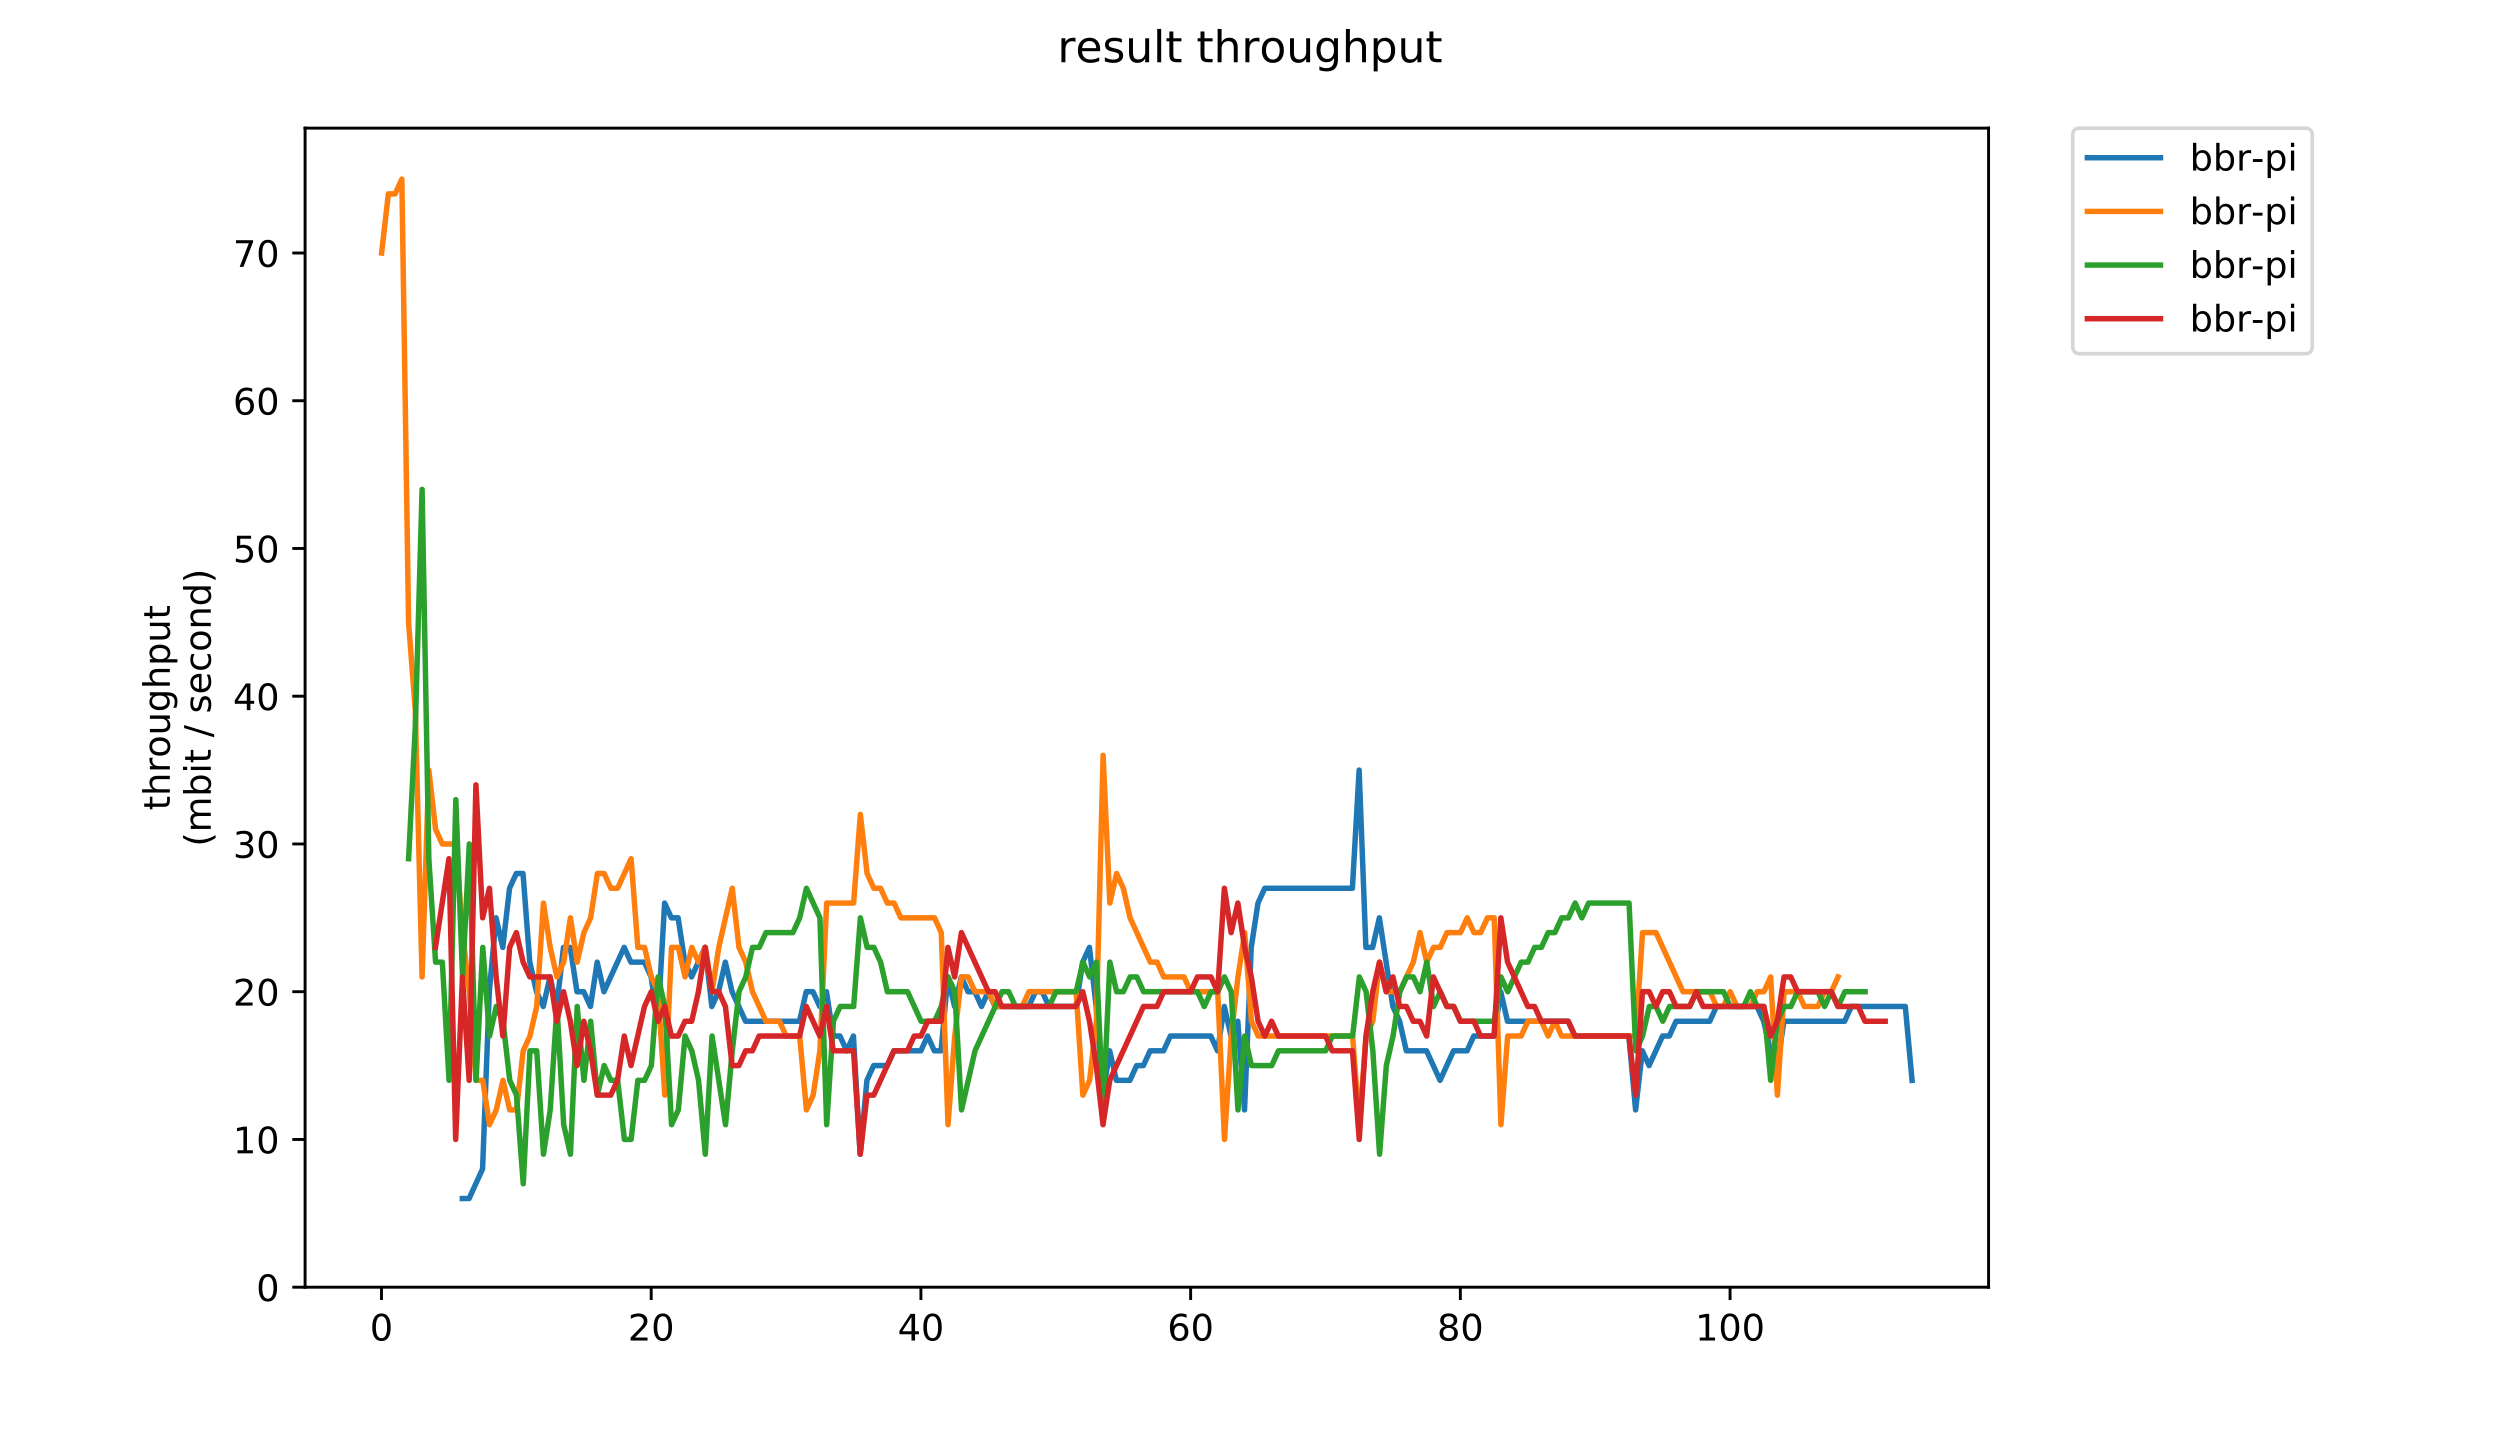 <?xml version="1.0" encoding="utf-8" standalone="no"?>
<!DOCTYPE svg PUBLIC "-//W3C//DTD SVG 1.1//EN"
  "http://www.w3.org/Graphics/SVG/1.1/DTD/svg11.dtd">
<!-- Created with matplotlib (https://matplotlib.org/) -->
<svg height="396pt" version="1.1" viewBox="0 0 684 396" width="684pt" xmlns="http://www.w3.org/2000/svg" xmlns:xlink="http://www.w3.org/1999/xlink">
 <defs>
  <style type="text/css">
*{stroke-linecap:butt;stroke-linejoin:round;}
  </style>
 </defs>
 <g id="figure_1">
  <g id="patch_1">
   <path d="M 0 396 
L 684 396 
L 684 0 
L 0 0 
z
" style="fill:#ffffff;"/>
  </g>
  <g id="axes_1">
   <g id="patch_2">
    <path d="M 83.472 352.174 
L 544.074 352.174 
L 544.074 35.062 
L 83.472 35.062 
z
" style="fill:#ffffff;"/>
   </g>
   <g id="matplotlib.axis_1">
    <g id="xtick_1">
     <g id="line2d_1">
      <defs>
       <path d="M 0 0 
L 0 3.5 
" id="mdd66a5af36" style="stroke:#000000;stroke-width:0.8;"/>
      </defs>
      <g>
       <use style="stroke:#000000;stroke-width:0.8;" x="104.376" xlink:href="#mdd66a5af36" y="352.174"/>
      </g>
     </g>
     <g id="text_1">
      <!-- 0 -->
      <defs>
       <path d="M 31.781 66.406 
Q 24.172 66.406 20.328 58.906 
Q 16.5 51.422 16.5 36.375 
Q 16.5 21.391 20.328 13.891 
Q 24.172 6.391 31.781 6.391 
Q 39.453 6.391 43.281 13.891 
Q 47.125 21.391 47.125 36.375 
Q 47.125 51.422 43.281 58.906 
Q 39.453 66.406 31.781 66.406 
z
M 31.781 74.219 
Q 44.047 74.219 50.516 64.516 
Q 56.984 54.828 56.984 36.375 
Q 56.984 17.969 50.516 8.266 
Q 44.047 -1.422 31.781 -1.422 
Q 19.531 -1.422 13.062 8.266 
Q 6.594 17.969 6.594 36.375 
Q 6.594 54.828 13.062 64.516 
Q 19.531 74.219 31.781 74.219 
z
" id="DejaVuSans-48"/>
      </defs>
      <g transform="translate(101.194 366.773)scale(0.1 -0.1)">
       <use xlink:href="#DejaVuSans-48"/>
      </g>
     </g>
    </g>
    <g id="xtick_2">
     <g id="line2d_2">
      <g>
       <use style="stroke:#000000;stroke-width:0.8;" x="178.169" xlink:href="#mdd66a5af36" y="352.174"/>
      </g>
     </g>
     <g id="text_2">
      <!-- 20 -->
      <defs>
       <path d="M 19.188 8.297 
L 53.609 8.297 
L 53.609 0 
L 7.328 0 
L 7.328 8.297 
Q 12.938 14.109 22.625 23.891 
Q 32.328 33.688 34.812 36.531 
Q 39.547 41.844 41.422 45.531 
Q 43.312 49.219 43.312 52.781 
Q 43.312 58.594 39.234 62.25 
Q 35.156 65.922 28.609 65.922 
Q 23.969 65.922 18.812 64.312 
Q 13.672 62.703 7.812 59.422 
L 7.812 69.391 
Q 13.766 71.781 18.938 73 
Q 24.125 74.219 28.422 74.219 
Q 39.75 74.219 46.484 68.547 
Q 53.219 62.891 53.219 53.422 
Q 53.219 48.922 51.531 44.891 
Q 49.859 40.875 45.406 35.406 
Q 44.188 33.984 37.641 27.219 
Q 31.109 20.453 19.188 8.297 
z
" id="DejaVuSans-50"/>
      </defs>
      <g transform="translate(171.807 366.773)scale(0.1 -0.1)">
       <use xlink:href="#DejaVuSans-50"/>
       <use x="63.623" xlink:href="#DejaVuSans-48"/>
      </g>
     </g>
    </g>
    <g id="xtick_3">
     <g id="line2d_3">
      <g>
       <use style="stroke:#000000;stroke-width:0.8;" x="251.963" xlink:href="#mdd66a5af36" y="352.174"/>
      </g>
     </g>
     <g id="text_3">
      <!-- 40 -->
      <defs>
       <path d="M 37.797 64.312 
L 12.891 25.391 
L 37.797 25.391 
z
M 35.203 72.906 
L 47.609 72.906 
L 47.609 25.391 
L 58.016 25.391 
L 58.016 17.188 
L 47.609 17.188 
L 47.609 0 
L 37.797 0 
L 37.797 17.188 
L 4.891 17.188 
L 4.891 26.703 
z
" id="DejaVuSans-52"/>
      </defs>
      <g transform="translate(245.601 366.773)scale(0.1 -0.1)">
       <use xlink:href="#DejaVuSans-52"/>
       <use x="63.623" xlink:href="#DejaVuSans-48"/>
      </g>
     </g>
    </g>
    <g id="xtick_4">
     <g id="line2d_4">
      <g>
       <use style="stroke:#000000;stroke-width:0.8;" x="325.757" xlink:href="#mdd66a5af36" y="352.174"/>
      </g>
     </g>
     <g id="text_4">
      <!-- 60 -->
      <defs>
       <path d="M 33.016 40.375 
Q 26.375 40.375 22.484 35.828 
Q 18.609 31.297 18.609 23.391 
Q 18.609 15.531 22.484 10.953 
Q 26.375 6.391 33.016 6.391 
Q 39.656 6.391 43.531 10.953 
Q 47.406 15.531 47.406 23.391 
Q 47.406 31.297 43.531 35.828 
Q 39.656 40.375 33.016 40.375 
z
M 52.594 71.297 
L 52.594 62.312 
Q 48.875 64.062 45.094 64.984 
Q 41.312 65.922 37.594 65.922 
Q 27.828 65.922 22.672 59.328 
Q 17.531 52.734 16.797 39.406 
Q 19.672 43.656 24.016 45.922 
Q 28.375 48.188 33.594 48.188 
Q 44.578 48.188 50.953 41.516 
Q 57.328 34.859 57.328 23.391 
Q 57.328 12.156 50.688 5.359 
Q 44.047 -1.422 33.016 -1.422 
Q 20.359 -1.422 13.672 8.266 
Q 6.984 17.969 6.984 36.375 
Q 6.984 53.656 15.188 63.938 
Q 23.391 74.219 37.203 74.219 
Q 40.922 74.219 44.703 73.484 
Q 48.484 72.75 52.594 71.297 
z
" id="DejaVuSans-54"/>
      </defs>
      <g transform="translate(319.395 366.773)scale(0.1 -0.1)">
       <use xlink:href="#DejaVuSans-54"/>
       <use x="63.623" xlink:href="#DejaVuSans-48"/>
      </g>
     </g>
    </g>
    <g id="xtick_5">
     <g id="line2d_5">
      <g>
       <use style="stroke:#000000;stroke-width:0.8;" x="399.551" xlink:href="#mdd66a5af36" y="352.174"/>
      </g>
     </g>
     <g id="text_5">
      <!-- 80 -->
      <defs>
       <path d="M 31.781 34.625 
Q 24.75 34.625 20.719 30.859 
Q 16.703 27.094 16.703 20.516 
Q 16.703 13.922 20.719 10.156 
Q 24.75 6.391 31.781 6.391 
Q 38.812 6.391 42.859 10.172 
Q 46.922 13.969 46.922 20.516 
Q 46.922 27.094 42.891 30.859 
Q 38.875 34.625 31.781 34.625 
z
M 21.922 38.812 
Q 15.578 40.375 12.031 44.719 
Q 8.5 49.078 8.5 55.328 
Q 8.5 64.062 14.719 69.141 
Q 20.953 74.219 31.781 74.219 
Q 42.672 74.219 48.875 69.141 
Q 55.078 64.062 55.078 55.328 
Q 55.078 49.078 51.531 44.719 
Q 48 40.375 41.703 38.812 
Q 48.828 37.156 52.797 32.312 
Q 56.781 27.484 56.781 20.516 
Q 56.781 9.906 50.312 4.234 
Q 43.844 -1.422 31.781 -1.422 
Q 19.734 -1.422 13.25 4.234 
Q 6.781 9.906 6.781 20.516 
Q 6.781 27.484 10.781 32.312 
Q 14.797 37.156 21.922 38.812 
z
M 18.312 54.391 
Q 18.312 48.734 21.844 45.562 
Q 25.391 42.391 31.781 42.391 
Q 38.141 42.391 41.719 45.562 
Q 45.312 48.734 45.312 54.391 
Q 45.312 60.062 41.719 63.234 
Q 38.141 66.406 31.781 66.406 
Q 25.391 66.406 21.844 63.234 
Q 18.312 60.062 18.312 54.391 
z
" id="DejaVuSans-56"/>
      </defs>
      <g transform="translate(393.189 366.773)scale(0.1 -0.1)">
       <use xlink:href="#DejaVuSans-56"/>
       <use x="63.623" xlink:href="#DejaVuSans-48"/>
      </g>
     </g>
    </g>
    <g id="xtick_6">
     <g id="line2d_6">
      <g>
       <use style="stroke:#000000;stroke-width:0.8;" x="473.345" xlink:href="#mdd66a5af36" y="352.174"/>
      </g>
     </g>
     <g id="text_6">
      <!-- 100 -->
      <defs>
       <path d="M 12.406 8.297 
L 28.516 8.297 
L 28.516 63.922 
L 10.984 60.406 
L 10.984 69.391 
L 28.422 72.906 
L 38.281 72.906 
L 38.281 8.297 
L 54.391 8.297 
L 54.391 0 
L 12.406 0 
z
" id="DejaVuSans-49"/>
      </defs>
      <g transform="translate(463.801 366.773)scale(0.1 -0.1)">
       <use xlink:href="#DejaVuSans-49"/>
       <use x="63.623" xlink:href="#DejaVuSans-48"/>
       <use x="127.246" xlink:href="#DejaVuSans-48"/>
      </g>
     </g>
    </g>
   </g>
   <g id="matplotlib.axis_2">
    <g id="ytick_1">
     <g id="line2d_7">
      <defs>
       <path d="M 0 0 
L -3.5 0 
" id="mb0d67086c5" style="stroke:#000000;stroke-width:0.8;"/>
      </defs>
      <g>
       <use style="stroke:#000000;stroke-width:0.8;" x="83.472" xlink:href="#mb0d67086c5" y="352.174"/>
      </g>
     </g>
     <g id="text_7">
      <!-- 0 -->
      <g transform="translate(70.11 355.973)scale(0.1 -0.1)">
       <use xlink:href="#DejaVuSans-48"/>
      </g>
     </g>
    </g>
    <g id="ytick_2">
     <g id="line2d_8">
      <g>
       <use style="stroke:#000000;stroke-width:0.8;" x="83.472" xlink:href="#mb0d67086c5" y="311.752"/>
      </g>
     </g>
     <g id="text_8">
      <!-- 10 -->
      <g transform="translate(63.747 315.551)scale(0.1 -0.1)">
       <use xlink:href="#DejaVuSans-49"/>
       <use x="63.623" xlink:href="#DejaVuSans-48"/>
      </g>
     </g>
    </g>
    <g id="ytick_3">
     <g id="line2d_9">
      <g>
       <use style="stroke:#000000;stroke-width:0.8;" x="83.472" xlink:href="#mb0d67086c5" y="271.33"/>
      </g>
     </g>
     <g id="text_9">
      <!-- 20 -->
      <g transform="translate(63.747 275.129)scale(0.1 -0.1)">
       <use xlink:href="#DejaVuSans-50"/>
       <use x="63.623" xlink:href="#DejaVuSans-48"/>
      </g>
     </g>
    </g>
    <g id="ytick_4">
     <g id="line2d_10">
      <g>
       <use style="stroke:#000000;stroke-width:0.8;" x="83.472" xlink:href="#mb0d67086c5" y="230.908"/>
      </g>
     </g>
     <g id="text_10">
      <!-- 30 -->
      <defs>
       <path d="M 40.578 39.312 
Q 47.656 37.797 51.625 33 
Q 55.609 28.219 55.609 21.188 
Q 55.609 10.406 48.188 4.484 
Q 40.766 -1.422 27.094 -1.422 
Q 22.516 -1.422 17.656 -0.516 
Q 12.797 0.391 7.625 2.203 
L 7.625 11.719 
Q 11.719 9.328 16.594 8.109 
Q 21.484 6.891 26.812 6.891 
Q 36.078 6.891 40.938 10.547 
Q 45.797 14.203 45.797 21.188 
Q 45.797 27.641 41.281 31.266 
Q 36.766 34.906 28.719 34.906 
L 20.219 34.906 
L 20.219 43.016 
L 29.109 43.016 
Q 36.375 43.016 40.234 45.922 
Q 44.094 48.828 44.094 54.297 
Q 44.094 59.906 40.109 62.906 
Q 36.141 65.922 28.719 65.922 
Q 24.656 65.922 20.016 65.031 
Q 15.375 64.156 9.812 62.312 
L 9.812 71.094 
Q 15.438 72.656 20.344 73.438 
Q 25.25 74.219 29.594 74.219 
Q 40.828 74.219 47.359 69.109 
Q 53.906 64.016 53.906 55.328 
Q 53.906 49.266 50.438 45.094 
Q 46.969 40.922 40.578 39.312 
z
" id="DejaVuSans-51"/>
      </defs>
      <g transform="translate(63.747 234.707)scale(0.1 -0.1)">
       <use xlink:href="#DejaVuSans-51"/>
       <use x="63.623" xlink:href="#DejaVuSans-48"/>
      </g>
     </g>
    </g>
    <g id="ytick_5">
     <g id="line2d_11">
      <g>
       <use style="stroke:#000000;stroke-width:0.8;" x="83.472" xlink:href="#mb0d67086c5" y="190.486"/>
      </g>
     </g>
     <g id="text_11">
      <!-- 40 -->
      <g transform="translate(63.747 194.285)scale(0.1 -0.1)">
       <use xlink:href="#DejaVuSans-52"/>
       <use x="63.623" xlink:href="#DejaVuSans-48"/>
      </g>
     </g>
    </g>
    <g id="ytick_6">
     <g id="line2d_12">
      <g>
       <use style="stroke:#000000;stroke-width:0.8;" x="83.472" xlink:href="#mb0d67086c5" y="150.063"/>
      </g>
     </g>
     <g id="text_12">
      <!-- 50 -->
      <defs>
       <path d="M 10.797 72.906 
L 49.516 72.906 
L 49.516 64.594 
L 19.828 64.594 
L 19.828 46.734 
Q 21.969 47.469 24.109 47.828 
Q 26.266 48.188 28.422 48.188 
Q 40.625 48.188 47.75 41.5 
Q 54.891 34.812 54.891 23.391 
Q 54.891 11.625 47.562 5.094 
Q 40.234 -1.422 26.906 -1.422 
Q 22.312 -1.422 17.547 -0.641 
Q 12.797 0.141 7.719 1.703 
L 7.719 11.625 
Q 12.109 9.234 16.797 8.062 
Q 21.484 6.891 26.703 6.891 
Q 35.156 6.891 40.078 11.328 
Q 45.016 15.766 45.016 23.391 
Q 45.016 31 40.078 35.438 
Q 35.156 39.891 26.703 39.891 
Q 22.75 39.891 18.812 39.016 
Q 14.891 38.141 10.797 36.281 
z
" id="DejaVuSans-53"/>
      </defs>
      <g transform="translate(63.747 153.863)scale(0.1 -0.1)">
       <use xlink:href="#DejaVuSans-53"/>
       <use x="63.623" xlink:href="#DejaVuSans-48"/>
      </g>
     </g>
    </g>
    <g id="ytick_7">
     <g id="line2d_13">
      <g>
       <use style="stroke:#000000;stroke-width:0.8;" x="83.472" xlink:href="#mb0d67086c5" y="109.641"/>
      </g>
     </g>
     <g id="text_13">
      <!-- 60 -->
      <g transform="translate(63.747 113.441)scale(0.1 -0.1)">
       <use xlink:href="#DejaVuSans-54"/>
       <use x="63.623" xlink:href="#DejaVuSans-48"/>
      </g>
     </g>
    </g>
    <g id="ytick_8">
     <g id="line2d_14">
      <g>
       <use style="stroke:#000000;stroke-width:0.8;" x="83.472" xlink:href="#mb0d67086c5" y="69.219"/>
      </g>
     </g>
     <g id="text_14">
      <!-- 70 -->
      <defs>
       <path d="M 8.203 72.906 
L 55.078 72.906 
L 55.078 68.703 
L 28.609 0 
L 18.312 0 
L 43.219 64.594 
L 8.203 64.594 
z
" id="DejaVuSans-55"/>
      </defs>
      <g transform="translate(63.747 73.018)scale(0.1 -0.1)">
       <use xlink:href="#DejaVuSans-55"/>
       <use x="63.623" xlink:href="#DejaVuSans-48"/>
      </g>
     </g>
    </g>
    <g id="text_15">
     <!-- throughput -->
     <defs>
      <path d="M 18.312 70.219 
L 18.312 54.688 
L 36.812 54.688 
L 36.812 47.703 
L 18.312 47.703 
L 18.312 18.016 
Q 18.312 11.328 20.141 9.422 
Q 21.969 7.516 27.594 7.516 
L 36.812 7.516 
L 36.812 0 
L 27.594 0 
Q 17.188 0 13.234 3.875 
Q 9.281 7.766 9.281 18.016 
L 9.281 47.703 
L 2.688 47.703 
L 2.688 54.688 
L 9.281 54.688 
L 9.281 70.219 
z
" id="DejaVuSans-116"/>
      <path d="M 54.891 33.016 
L 54.891 0 
L 45.906 0 
L 45.906 32.719 
Q 45.906 40.484 42.875 44.328 
Q 39.844 48.188 33.797 48.188 
Q 26.516 48.188 22.312 43.547 
Q 18.109 38.922 18.109 30.906 
L 18.109 0 
L 9.078 0 
L 9.078 75.984 
L 18.109 75.984 
L 18.109 46.188 
Q 21.344 51.125 25.703 53.562 
Q 30.078 56 35.797 56 
Q 45.219 56 50.047 50.172 
Q 54.891 44.344 54.891 33.016 
z
" id="DejaVuSans-104"/>
      <path d="M 41.109 46.297 
Q 39.594 47.172 37.812 47.578 
Q 36.031 48 33.891 48 
Q 26.266 48 22.188 43.047 
Q 18.109 38.094 18.109 28.812 
L 18.109 0 
L 9.078 0 
L 9.078 54.688 
L 18.109 54.688 
L 18.109 46.188 
Q 20.953 51.172 25.484 53.578 
Q 30.031 56 36.531 56 
Q 37.453 56 38.578 55.875 
Q 39.703 55.766 41.062 55.516 
z
" id="DejaVuSans-114"/>
      <path d="M 30.609 48.391 
Q 23.391 48.391 19.188 42.75 
Q 14.984 37.109 14.984 27.297 
Q 14.984 17.484 19.156 11.844 
Q 23.344 6.203 30.609 6.203 
Q 37.797 6.203 41.984 11.859 
Q 46.188 17.531 46.188 27.297 
Q 46.188 37.016 41.984 42.703 
Q 37.797 48.391 30.609 48.391 
z
M 30.609 56 
Q 42.328 56 49.016 48.375 
Q 55.719 40.766 55.719 27.297 
Q 55.719 13.875 49.016 6.219 
Q 42.328 -1.422 30.609 -1.422 
Q 18.844 -1.422 12.172 6.219 
Q 5.516 13.875 5.516 27.297 
Q 5.516 40.766 12.172 48.375 
Q 18.844 56 30.609 56 
z
" id="DejaVuSans-111"/>
      <path d="M 8.5 21.578 
L 8.5 54.688 
L 17.484 54.688 
L 17.484 21.922 
Q 17.484 14.156 20.5 10.266 
Q 23.531 6.391 29.594 6.391 
Q 36.859 6.391 41.078 11.031 
Q 45.312 15.672 45.312 23.688 
L 45.312 54.688 
L 54.297 54.688 
L 54.297 0 
L 45.312 0 
L 45.312 8.406 
Q 42.047 3.422 37.719 1 
Q 33.406 -1.422 27.688 -1.422 
Q 18.266 -1.422 13.375 4.438 
Q 8.5 10.297 8.5 21.578 
z
M 31.109 56 
z
" id="DejaVuSans-117"/>
      <path d="M 45.406 27.984 
Q 45.406 37.75 41.375 43.109 
Q 37.359 48.484 30.078 48.484 
Q 22.859 48.484 18.828 43.109 
Q 14.797 37.75 14.797 27.984 
Q 14.797 18.266 18.828 12.891 
Q 22.859 7.516 30.078 7.516 
Q 37.359 7.516 41.375 12.891 
Q 45.406 18.266 45.406 27.984 
z
M 54.391 6.781 
Q 54.391 -7.172 48.188 -13.984 
Q 42 -20.797 29.203 -20.797 
Q 24.469 -20.797 20.266 -20.094 
Q 16.062 -19.391 12.109 -17.922 
L 12.109 -9.188 
Q 16.062 -11.328 19.922 -12.344 
Q 23.781 -13.375 27.781 -13.375 
Q 36.625 -13.375 41.016 -8.766 
Q 45.406 -4.156 45.406 5.172 
L 45.406 9.625 
Q 42.625 4.781 38.281 2.391 
Q 33.938 0 27.875 0 
Q 17.828 0 11.672 7.656 
Q 5.516 15.328 5.516 27.984 
Q 5.516 40.672 11.672 48.328 
Q 17.828 56 27.875 56 
Q 33.938 56 38.281 53.609 
Q 42.625 51.219 45.406 46.391 
L 45.406 54.688 
L 54.391 54.688 
z
" id="DejaVuSans-103"/>
      <path d="M 18.109 8.203 
L 18.109 -20.797 
L 9.078 -20.797 
L 9.078 54.688 
L 18.109 54.688 
L 18.109 46.391 
Q 20.953 51.266 25.266 53.625 
Q 29.594 56 35.594 56 
Q 45.562 56 51.781 48.094 
Q 58.016 40.188 58.016 27.297 
Q 58.016 14.406 51.781 6.484 
Q 45.562 -1.422 35.594 -1.422 
Q 29.594 -1.422 25.266 0.953 
Q 20.953 3.328 18.109 8.203 
z
M 48.688 27.297 
Q 48.688 37.203 44.609 42.844 
Q 40.531 48.484 33.406 48.484 
Q 26.266 48.484 22.188 42.844 
Q 18.109 37.203 18.109 27.297 
Q 18.109 17.391 22.188 11.75 
Q 26.266 6.109 33.406 6.109 
Q 40.531 6.109 44.609 11.75 
Q 48.688 17.391 48.688 27.297 
z
" id="DejaVuSans-112"/>
     </defs>
     <g transform="translate(46.47 221.675)rotate(-90)scale(0.1 -0.1)">
      <use xlink:href="#DejaVuSans-116"/>
      <use x="39.209" xlink:href="#DejaVuSans-104"/>
      <use x="102.588" xlink:href="#DejaVuSans-114"/>
      <use x="143.67" xlink:href="#DejaVuSans-111"/>
      <use x="204.852" xlink:href="#DejaVuSans-117"/>
      <use x="268.23" xlink:href="#DejaVuSans-103"/>
      <use x="331.707" xlink:href="#DejaVuSans-104"/>
      <use x="395.086" xlink:href="#DejaVuSans-112"/>
      <use x="458.562" xlink:href="#DejaVuSans-117"/>
      <use x="521.941" xlink:href="#DejaVuSans-116"/>
     </g>
     <!-- (mbit / second) -->
     <defs>
      <path d="M 31 75.875 
Q 24.469 64.656 21.281 53.656 
Q 18.109 42.672 18.109 31.391 
Q 18.109 20.125 21.312 9.062 
Q 24.516 -2 31 -13.188 
L 23.188 -13.188 
Q 15.875 -1.703 12.234 9.375 
Q 8.594 20.453 8.594 31.391 
Q 8.594 42.281 12.203 53.312 
Q 15.828 64.359 23.188 75.875 
z
" id="DejaVuSans-40"/>
      <path d="M 52 44.188 
Q 55.375 50.25 60.062 53.125 
Q 64.75 56 71.094 56 
Q 79.641 56 84.281 50.016 
Q 88.922 44.047 88.922 33.016 
L 88.922 0 
L 79.891 0 
L 79.891 32.719 
Q 79.891 40.578 77.094 44.375 
Q 74.312 48.188 68.609 48.188 
Q 61.625 48.188 57.562 43.547 
Q 53.516 38.922 53.516 30.906 
L 53.516 0 
L 44.484 0 
L 44.484 32.719 
Q 44.484 40.625 41.703 44.406 
Q 38.922 48.188 33.109 48.188 
Q 26.219 48.188 22.156 43.531 
Q 18.109 38.875 18.109 30.906 
L 18.109 0 
L 9.078 0 
L 9.078 54.688 
L 18.109 54.688 
L 18.109 46.188 
Q 21.188 51.219 25.484 53.609 
Q 29.781 56 35.688 56 
Q 41.656 56 45.828 52.969 
Q 50 49.953 52 44.188 
z
" id="DejaVuSans-109"/>
      <path d="M 48.688 27.297 
Q 48.688 37.203 44.609 42.844 
Q 40.531 48.484 33.406 48.484 
Q 26.266 48.484 22.188 42.844 
Q 18.109 37.203 18.109 27.297 
Q 18.109 17.391 22.188 11.75 
Q 26.266 6.109 33.406 6.109 
Q 40.531 6.109 44.609 11.75 
Q 48.688 17.391 48.688 27.297 
z
M 18.109 46.391 
Q 20.953 51.266 25.266 53.625 
Q 29.594 56 35.594 56 
Q 45.562 56 51.781 48.094 
Q 58.016 40.188 58.016 27.297 
Q 58.016 14.406 51.781 6.484 
Q 45.562 -1.422 35.594 -1.422 
Q 29.594 -1.422 25.266 0.953 
Q 20.953 3.328 18.109 8.203 
L 18.109 0 
L 9.078 0 
L 9.078 75.984 
L 18.109 75.984 
z
" id="DejaVuSans-98"/>
      <path d="M 9.422 54.688 
L 18.406 54.688 
L 18.406 0 
L 9.422 0 
z
M 9.422 75.984 
L 18.406 75.984 
L 18.406 64.594 
L 9.422 64.594 
z
" id="DejaVuSans-105"/>
      <path id="DejaVuSans-32"/>
      <path d="M 25.391 72.906 
L 33.688 72.906 
L 8.297 -9.281 
L 0 -9.281 
z
" id="DejaVuSans-47"/>
      <path d="M 44.281 53.078 
L 44.281 44.578 
Q 40.484 46.531 36.375 47.5 
Q 32.281 48.484 27.875 48.484 
Q 21.188 48.484 17.844 46.438 
Q 14.5 44.391 14.5 40.281 
Q 14.5 37.156 16.891 35.375 
Q 19.281 33.594 26.516 31.984 
L 29.594 31.297 
Q 39.156 29.25 43.188 25.516 
Q 47.219 21.781 47.219 15.094 
Q 47.219 7.469 41.188 3.016 
Q 35.156 -1.422 24.609 -1.422 
Q 20.219 -1.422 15.453 -0.562 
Q 10.688 0.297 5.422 2 
L 5.422 11.281 
Q 10.406 8.688 15.234 7.391 
Q 20.062 6.109 24.812 6.109 
Q 31.156 6.109 34.562 8.281 
Q 37.984 10.453 37.984 14.406 
Q 37.984 18.062 35.516 20.016 
Q 33.062 21.969 24.703 23.781 
L 21.578 24.516 
Q 13.234 26.266 9.516 29.906 
Q 5.812 33.547 5.812 39.891 
Q 5.812 47.609 11.281 51.797 
Q 16.75 56 26.812 56 
Q 31.781 56 36.172 55.266 
Q 40.578 54.547 44.281 53.078 
z
" id="DejaVuSans-115"/>
      <path d="M 56.203 29.594 
L 56.203 25.203 
L 14.891 25.203 
Q 15.484 15.922 20.484 11.062 
Q 25.484 6.203 34.422 6.203 
Q 39.594 6.203 44.453 7.469 
Q 49.312 8.734 54.109 11.281 
L 54.109 2.781 
Q 49.266 0.734 44.188 -0.344 
Q 39.109 -1.422 33.891 -1.422 
Q 20.797 -1.422 13.156 6.188 
Q 5.516 13.812 5.516 26.812 
Q 5.516 40.234 12.766 48.109 
Q 20.016 56 32.328 56 
Q 43.359 56 49.781 48.891 
Q 56.203 41.797 56.203 29.594 
z
M 47.219 32.234 
Q 47.125 39.594 43.094 43.984 
Q 39.062 48.391 32.422 48.391 
Q 24.906 48.391 20.391 44.141 
Q 15.875 39.891 15.188 32.172 
z
" id="DejaVuSans-101"/>
      <path d="M 48.781 52.594 
L 48.781 44.188 
Q 44.969 46.297 41.141 47.344 
Q 37.312 48.391 33.406 48.391 
Q 24.656 48.391 19.812 42.844 
Q 14.984 37.312 14.984 27.297 
Q 14.984 17.281 19.812 11.734 
Q 24.656 6.203 33.406 6.203 
Q 37.312 6.203 41.141 7.25 
Q 44.969 8.297 48.781 10.406 
L 48.781 2.094 
Q 45.016 0.344 40.984 -0.531 
Q 36.969 -1.422 32.422 -1.422 
Q 20.062 -1.422 12.781 6.344 
Q 5.516 14.109 5.516 27.297 
Q 5.516 40.672 12.859 48.328 
Q 20.219 56 33.016 56 
Q 37.156 56 41.109 55.141 
Q 45.062 54.297 48.781 52.594 
z
" id="DejaVuSans-99"/>
      <path d="M 54.891 33.016 
L 54.891 0 
L 45.906 0 
L 45.906 32.719 
Q 45.906 40.484 42.875 44.328 
Q 39.844 48.188 33.797 48.188 
Q 26.516 48.188 22.312 43.547 
Q 18.109 38.922 18.109 30.906 
L 18.109 0 
L 9.078 0 
L 9.078 54.688 
L 18.109 54.688 
L 18.109 46.188 
Q 21.344 51.125 25.703 53.562 
Q 30.078 56 35.797 56 
Q 45.219 56 50.047 50.172 
Q 54.891 44.344 54.891 33.016 
z
" id="DejaVuSans-110"/>
      <path d="M 45.406 46.391 
L 45.406 75.984 
L 54.391 75.984 
L 54.391 0 
L 45.406 0 
L 45.406 8.203 
Q 42.578 3.328 38.25 0.953 
Q 33.938 -1.422 27.875 -1.422 
Q 17.969 -1.422 11.734 6.484 
Q 5.516 14.406 5.516 27.297 
Q 5.516 40.188 11.734 48.094 
Q 17.969 56 27.875 56 
Q 33.938 56 38.25 53.625 
Q 42.578 51.266 45.406 46.391 
z
M 14.797 27.297 
Q 14.797 17.391 18.875 11.75 
Q 22.953 6.109 30.078 6.109 
Q 37.203 6.109 41.297 11.75 
Q 45.406 17.391 45.406 27.297 
Q 45.406 37.203 41.297 42.844 
Q 37.203 48.484 30.078 48.484 
Q 22.953 48.484 18.875 42.844 
Q 14.797 37.203 14.797 27.297 
z
" id="DejaVuSans-100"/>
      <path d="M 8.016 75.875 
L 15.828 75.875 
Q 23.141 64.359 26.781 53.312 
Q 30.422 42.281 30.422 31.391 
Q 30.422 20.453 26.781 9.375 
Q 23.141 -1.703 15.828 -13.188 
L 8.016 -13.188 
Q 14.5 -2 17.703 9.062 
Q 20.906 20.125 20.906 31.391 
Q 20.906 42.672 17.703 53.656 
Q 14.5 64.656 8.016 75.875 
z
" id="DejaVuSans-41"/>
     </defs>
     <g transform="translate(57.668 231.609)rotate(-90)scale(0.1 -0.1)">
      <use xlink:href="#DejaVuSans-40"/>
      <use x="39.014" xlink:href="#DejaVuSans-109"/>
      <use x="136.426" xlink:href="#DejaVuSans-98"/>
      <use x="199.902" xlink:href="#DejaVuSans-105"/>
      <use x="227.686" xlink:href="#DejaVuSans-116"/>
      <use x="266.895" xlink:href="#DejaVuSans-32"/>
      <use x="298.682" xlink:href="#DejaVuSans-47"/>
      <use x="332.373" xlink:href="#DejaVuSans-32"/>
      <use x="364.16" xlink:href="#DejaVuSans-115"/>
      <use x="416.26" xlink:href="#DejaVuSans-101"/>
      <use x="477.783" xlink:href="#DejaVuSans-99"/>
      <use x="532.764" xlink:href="#DejaVuSans-111"/>
      <use x="593.945" xlink:href="#DejaVuSans-110"/>
      <use x="657.324" xlink:href="#DejaVuSans-100"/>
      <use x="720.801" xlink:href="#DejaVuSans-41"/>
     </g>
    </g>
   </g>
   <g id="line2d_15">
    <path clip-path="url(#pe9711ba7df)" d="M 126.495 327.921 
L 128.34 327.921 
L 132.03 319.836 
L 133.875 271.33 
L 135.72 251.119 
L 137.564 259.203 
L 139.409 243.034 
L 141.254 238.992 
L 143.099 238.992 
L 144.944 263.245 
L 146.789 271.33 
L 148.633 275.372 
L 150.478 267.288 
L 152.323 275.372 
L 154.168 259.203 
L 156.013 259.203 
L 157.858 271.33 
L 159.703 271.33 
L 161.547 275.372 
L 163.392 263.245 
L 165.237 271.33 
L 170.772 259.203 
L 172.616 263.245 
L 176.306 263.245 
L 178.151 267.288 
L 179.996 279.414 
L 181.841 247.077 
L 183.686 251.119 
L 185.53 251.119 
L 187.375 263.245 
L 189.22 267.288 
L 192.91 259.203 
L 194.755 275.372 
L 196.599 271.33 
L 198.444 263.245 
L 200.289 271.33 
L 203.979 279.414 
L 218.738 279.414 
L 220.583 271.33 
L 222.427 271.33 
L 224.272 275.372 
L 226.117 271.33 
L 227.962 283.457 
L 229.807 283.457 
L 231.652 287.499 
L 233.496 283.457 
L 235.341 315.794 
L 237.186 295.583 
L 239.031 291.541 
L 242.721 291.541 
L 244.566 287.499 
L 251.945 287.499 
L 253.79 283.457 
L 255.635 287.499 
L 257.479 287.499 
L 259.324 267.288 
L 261.169 275.372 
L 263.014 267.288 
L 264.859 271.33 
L 266.704 271.33 
L 268.549 275.372 
L 270.393 271.33 
L 272.238 275.372 
L 281.462 275.372 
L 283.307 271.33 
L 285.152 271.33 
L 286.997 275.372 
L 294.376 275.372 
L 296.221 263.245 
L 298.066 259.203 
L 299.911 275.372 
L 301.756 299.625 
L 303.601 287.499 
L 305.445 295.583 
L 309.135 295.583 
L 310.98 291.541 
L 312.825 291.541 
L 314.67 287.499 
L 318.359 287.499 
L 320.204 283.457 
L 331.273 283.457 
L 333.118 287.499 
L 334.963 275.372 
L 336.808 283.457 
L 338.653 279.414 
L 340.498 303.668 
L 342.342 259.203 
L 344.187 247.077 
L 346.032 243.034 
L 370.015 243.034 
L 371.86 210.697 
L 373.705 259.203 
L 375.55 259.203 
L 377.395 251.119 
L 381.084 275.372 
L 382.929 279.414 
L 384.774 287.499 
L 390.308 287.499 
L 393.998 295.583 
L 397.688 287.499 
L 401.378 287.499 
L 403.222 283.457 
L 408.757 283.457 
L 410.602 271.33 
L 412.447 279.414 
L 429.05 279.414 
L 430.895 283.457 
L 445.654 283.457 
L 447.499 303.668 
L 449.344 287.499 
L 451.188 291.541 
L 454.878 283.457 
L 456.723 283.457 
L 458.568 279.414 
L 467.792 279.414 
L 469.637 275.372 
L 480.706 275.372 
L 482.551 279.414 
L 484.396 287.499 
L 486.241 291.541 
L 488.085 279.414 
L 504.689 279.414 
L 506.534 275.372 
L 521.293 275.372 
L 523.137 295.583 
L 523.137 295.583 
" style="fill:none;stroke:#1f77b4;stroke-linecap:square;stroke-width:1.5;"/>
   </g>
   <g id="line2d_16">
    <path clip-path="url(#pe9711ba7df)" d="M 104.409 69.219 
L 106.254 53.05 
L 108.098 53.05 
L 109.943 49.008 
L 111.788 170.275 
L 113.633 194.528 
L 115.478 267.288 
L 117.323 210.697 
L 119.168 226.866 
L 121.012 230.908 
L 124.702 230.908 
L 126.547 255.161 
L 128.392 271.33 
L 130.237 295.583 
L 132.081 295.583 
L 133.926 307.71 
L 135.771 303.668 
L 137.616 295.583 
L 139.461 303.668 
L 141.306 303.668 
L 143.151 287.499 
L 144.995 283.457 
L 146.84 275.372 
L 148.685 247.077 
L 150.53 259.203 
L 152.375 267.288 
L 154.22 263.245 
L 156.065 251.119 
L 157.909 263.245 
L 159.754 255.161 
L 161.599 251.119 
L 163.444 238.992 
L 165.289 238.992 
L 167.134 243.034 
L 168.978 243.034 
L 172.668 234.95 
L 174.513 259.203 
L 176.358 259.203 
L 178.203 267.288 
L 180.048 271.33 
L 181.892 299.625 
L 183.737 259.203 
L 185.582 259.203 
L 187.427 267.288 
L 189.272 259.203 
L 191.117 263.245 
L 192.961 259.203 
L 194.806 271.33 
L 196.651 259.203 
L 200.341 243.034 
L 202.186 259.203 
L 204.031 263.245 
L 205.875 271.33 
L 209.565 279.414 
L 213.255 279.414 
L 215.1 283.457 
L 218.789 283.457 
L 220.634 303.668 
L 222.479 299.625 
L 224.324 287.499 
L 226.169 247.077 
L 233.548 247.077 
L 235.393 222.823 
L 237.238 238.992 
L 239.083 243.034 
L 240.927 243.034 
L 242.772 247.077 
L 244.617 247.077 
L 246.462 251.119 
L 255.686 251.119 
L 257.531 255.161 
L 259.376 307.71 
L 261.221 283.457 
L 263.066 267.288 
L 264.91 267.288 
L 266.755 271.33 
L 270.445 271.33 
L 272.29 275.372 
L 279.669 275.372 
L 281.514 271.33 
L 294.428 271.33 
L 296.273 299.625 
L 298.118 295.583 
L 299.963 279.414 
L 301.807 206.654 
L 303.652 247.077 
L 305.497 238.992 
L 307.342 243.034 
L 309.187 251.119 
L 314.721 263.245 
L 316.566 263.245 
L 318.411 267.288 
L 323.946 267.288 
L 325.79 271.33 
L 333.17 271.33 
L 335.015 311.752 
L 336.86 283.457 
L 338.704 267.288 
L 340.549 255.161 
L 342.394 279.414 
L 344.239 283.457 
L 370.067 283.457 
L 371.912 307.71 
L 373.756 283.457 
L 375.601 279.414 
L 377.446 263.245 
L 379.291 271.33 
L 382.981 271.33 
L 386.67 263.245 
L 388.515 255.161 
L 390.36 263.245 
L 392.205 259.203 
L 394.05 259.203 
L 395.895 255.161 
L 399.584 255.161 
L 401.429 251.119 
L 403.274 255.161 
L 405.119 255.161 
L 406.964 251.119 
L 408.809 251.119 
L 410.653 307.71 
L 412.498 283.457 
L 416.188 283.457 
L 418.033 279.414 
L 421.723 279.414 
L 423.567 283.457 
L 425.412 279.414 
L 427.257 283.457 
L 447.55 283.457 
L 449.395 255.161 
L 453.085 255.161 
L 460.464 271.33 
L 467.844 271.33 
L 469.689 275.372 
L 471.533 275.372 
L 473.378 271.33 
L 475.223 275.372 
L 478.913 275.372 
L 480.758 271.33 
L 482.602 271.33 
L 484.447 267.288 
L 486.292 299.625 
L 488.137 271.33 
L 491.827 271.33 
L 493.672 275.372 
L 497.361 275.372 
L 499.206 271.33 
L 501.051 271.33 
L 502.896 267.288 
L 502.896 267.288 
" style="fill:none;stroke:#ff7f0e;stroke-linecap:square;stroke-width:1.5;"/>
   </g>
   <g id="line2d_17">
    <path clip-path="url(#pe9711ba7df)" d="M 111.796 234.95 
L 113.64 198.57 
L 115.485 133.895 
L 117.33 234.95 
L 119.175 263.245 
L 121.02 263.245 
L 122.865 295.583 
L 124.709 218.781 
L 126.554 267.288 
L 128.399 230.908 
L 130.244 295.583 
L 132.089 259.203 
L 133.934 283.457 
L 135.779 275.372 
L 137.623 279.414 
L 139.468 295.583 
L 141.313 299.625 
L 143.158 323.879 
L 145.003 287.499 
L 146.848 287.499 
L 148.692 315.794 
L 150.537 303.668 
L 152.382 275.372 
L 154.227 307.71 
L 156.072 315.794 
L 157.917 275.372 
L 159.762 295.583 
L 161.606 279.414 
L 163.451 299.625 
L 165.296 291.541 
L 167.141 295.583 
L 168.986 295.583 
L 170.831 311.752 
L 172.676 311.752 
L 174.52 295.583 
L 176.365 295.583 
L 178.21 291.541 
L 180.055 267.288 
L 181.9 275.372 
L 183.745 307.71 
L 185.589 303.668 
L 187.434 283.457 
L 189.279 287.499 
L 191.124 295.583 
L 192.969 315.794 
L 194.814 283.457 
L 198.503 307.71 
L 200.348 287.499 
L 202.193 271.33 
L 204.038 267.288 
L 205.883 259.203 
L 207.728 259.203 
L 209.572 255.161 
L 216.952 255.161 
L 218.797 251.119 
L 220.642 243.034 
L 224.331 251.119 
L 226.176 307.71 
L 228.021 279.414 
L 229.866 275.372 
L 233.555 275.372 
L 235.4 251.119 
L 237.245 259.203 
L 239.09 259.203 
L 240.935 263.245 
L 242.78 271.33 
L 248.314 271.33 
L 252.004 279.414 
L 255.694 279.414 
L 257.538 275.372 
L 259.383 267.288 
L 261.228 271.33 
L 263.073 303.668 
L 266.763 287.499 
L 274.142 271.33 
L 275.987 271.33 
L 277.832 275.372 
L 287.056 275.372 
L 288.901 271.33 
L 294.435 271.33 
L 296.28 263.245 
L 298.125 267.288 
L 299.97 263.245 
L 301.815 303.668 
L 303.66 263.245 
L 305.505 271.33 
L 307.349 271.33 
L 309.194 267.288 
L 311.039 267.288 
L 312.884 271.33 
L 327.643 271.33 
L 329.488 275.372 
L 331.332 271.33 
L 333.177 271.33 
L 335.022 267.288 
L 336.867 271.33 
L 338.712 303.668 
L 340.557 283.457 
L 342.401 291.541 
L 347.936 291.541 
L 349.781 287.499 
L 362.695 287.499 
L 364.54 283.457 
L 370.074 283.457 
L 371.919 267.288 
L 373.764 271.33 
L 375.609 287.499 
L 377.454 315.794 
L 379.298 291.541 
L 381.143 283.457 
L 382.988 271.33 
L 384.833 267.288 
L 386.678 267.288 
L 388.523 271.33 
L 390.367 263.245 
L 392.212 275.372 
L 394.057 271.33 
L 395.902 275.372 
L 397.747 275.372 
L 399.592 279.414 
L 408.816 279.414 
L 410.661 267.288 
L 412.506 271.33 
L 416.195 263.245 
L 418.04 263.245 
L 419.885 259.203 
L 421.73 259.203 
L 423.575 255.161 
L 425.42 255.161 
L 427.264 251.119 
L 429.109 251.119 
L 430.954 247.077 
L 432.799 251.119 
L 434.644 247.077 
L 445.713 247.077 
L 447.558 287.499 
L 449.403 283.457 
L 451.247 275.372 
L 453.092 275.372 
L 454.937 279.414 
L 456.782 275.372 
L 462.317 275.372 
L 464.161 271.33 
L 471.541 271.33 
L 473.386 275.372 
L 477.075 275.372 
L 478.92 271.33 
L 480.765 275.372 
L 482.61 275.372 
L 484.455 295.583 
L 486.3 279.414 
L 488.144 275.372 
L 489.989 275.372 
L 491.834 271.33 
L 497.369 271.33 
L 499.213 275.372 
L 501.058 271.33 
L 502.903 275.372 
L 504.748 271.33 
L 510.283 271.33 
L 510.283 271.33 
" style="fill:none;stroke:#2ca02c;stroke-linecap:square;stroke-width:1.5;"/>
   </g>
   <g id="line2d_18">
    <path clip-path="url(#pe9711ba7df)" d="M 119.142 259.203 
L 122.831 234.95 
L 124.676 311.752 
L 126.521 267.288 
L 128.366 295.583 
L 130.211 214.739 
L 132.056 251.119 
L 133.901 243.034 
L 135.745 267.288 
L 137.59 283.457 
L 139.435 259.203 
L 141.28 255.161 
L 143.125 263.245 
L 144.97 267.288 
L 150.504 267.288 
L 152.349 279.414 
L 154.194 271.33 
L 156.039 279.414 
L 157.884 291.541 
L 159.728 279.414 
L 161.573 287.499 
L 163.418 299.625 
L 167.108 299.625 
L 168.953 295.583 
L 170.797 283.457 
L 172.642 291.541 
L 176.332 275.372 
L 178.177 271.33 
L 180.022 279.414 
L 181.867 275.372 
L 183.711 283.457 
L 185.556 283.457 
L 187.401 279.414 
L 189.246 279.414 
L 191.091 271.33 
L 192.936 259.203 
L 194.78 271.33 
L 196.625 271.33 
L 198.47 275.372 
L 200.315 291.541 
L 202.16 291.541 
L 204.005 287.499 
L 205.85 287.499 
L 207.694 283.457 
L 218.763 283.457 
L 220.608 275.372 
L 224.298 283.457 
L 226.143 275.372 
L 227.988 287.499 
L 233.522 287.499 
L 235.367 315.794 
L 237.212 299.625 
L 239.057 299.625 
L 244.591 287.499 
L 248.281 287.499 
L 250.126 283.457 
L 251.971 283.457 
L 253.816 279.414 
L 257.505 279.414 
L 259.35 259.203 
L 261.195 267.288 
L 263.04 255.161 
L 270.419 271.33 
L 272.264 271.33 
L 274.109 275.372 
L 294.402 275.372 
L 296.247 271.33 
L 298.092 279.414 
L 299.937 291.541 
L 301.782 307.71 
L 303.626 295.583 
L 312.851 275.372 
L 316.54 275.372 
L 318.385 271.33 
L 325.765 271.33 
L 327.609 267.288 
L 331.299 267.288 
L 333.144 271.33 
L 334.989 243.034 
L 336.834 255.161 
L 338.679 247.077 
L 340.523 259.203 
L 342.368 267.288 
L 344.213 279.414 
L 346.058 283.457 
L 347.903 279.414 
L 349.748 283.457 
L 362.662 283.457 
L 364.506 287.499 
L 370.041 287.499 
L 371.886 311.752 
L 373.731 283.457 
L 375.576 271.33 
L 377.42 263.245 
L 379.265 271.33 
L 381.11 267.288 
L 382.955 275.372 
L 384.8 275.372 
L 386.645 279.414 
L 388.489 279.414 
L 390.334 283.457 
L 392.179 267.288 
L 395.869 275.372 
L 397.714 275.372 
L 399.559 279.414 
L 403.248 279.414 
L 405.093 283.457 
L 408.783 283.457 
L 410.628 251.119 
L 412.472 263.245 
L 418.007 275.372 
L 419.852 275.372 
L 421.697 279.414 
L 429.076 279.414 
L 430.921 283.457 
L 445.68 283.457 
L 447.525 299.625 
L 449.369 271.33 
L 451.214 271.33 
L 453.059 275.372 
L 454.904 271.33 
L 456.749 271.33 
L 458.594 275.372 
L 462.283 275.372 
L 464.128 271.33 
L 465.973 275.372 
L 482.577 275.372 
L 484.422 283.457 
L 486.266 279.414 
L 488.111 267.288 
L 489.956 267.288 
L 491.801 271.33 
L 501.025 271.33 
L 502.87 275.372 
L 508.405 275.372 
L 510.249 279.414 
L 515.784 279.414 
L 515.784 279.414 
" style="fill:none;stroke:#d62728;stroke-linecap:square;stroke-width:1.5;"/>
   </g>
   <g id="patch_3">
    <path d="M 83.472 352.174 
L 83.472 35.062 
" style="fill:none;stroke:#000000;stroke-linecap:square;stroke-linejoin:miter;stroke-width:0.8;"/>
   </g>
   <g id="patch_4">
    <path d="M 544.074 352.174 
L 544.074 35.062 
" style="fill:none;stroke:#000000;stroke-linecap:square;stroke-linejoin:miter;stroke-width:0.8;"/>
   </g>
   <g id="patch_5">
    <path d="M 83.472 352.174 
L 544.074 352.174 
" style="fill:none;stroke:#000000;stroke-linecap:square;stroke-linejoin:miter;stroke-width:0.8;"/>
   </g>
   <g id="patch_6">
    <path d="M 83.472 35.062 
L 544.074 35.062 
" style="fill:none;stroke:#000000;stroke-linecap:square;stroke-linejoin:miter;stroke-width:0.8;"/>
   </g>
   <g id="legend_1">
    <g id="patch_7">
     <path d="M 569.104 96.775 
L 630.637 96.775 
Q 632.637 96.775 632.637 94.775 
L 632.637 37.062 
Q 632.637 35.062 630.637 35.062 
L 569.104 35.062 
Q 567.104 35.062 567.104 37.062 
L 567.104 94.775 
Q 567.104 96.775 569.104 96.775 
z
" style="fill:#ffffff;opacity:0.8;stroke:#cccccc;stroke-linejoin:miter;"/>
    </g>
    <g id="line2d_19">
     <path d="M 571.104 43.161 
L 591.104 43.161 
" style="fill:none;stroke:#1f77b4;stroke-linecap:square;stroke-width:1.5;"/>
    </g>
    <g id="line2d_20"/>
    <g id="text_16">
     <!-- bbr-pi -->
     <defs>
      <path d="M 4.891 31.391 
L 31.203 31.391 
L 31.203 23.391 
L 4.891 23.391 
z
" id="DejaVuSans-45"/>
     </defs>
     <g transform="translate(599.104 46.661)scale(0.1 -0.1)">
      <use xlink:href="#DejaVuSans-98"/>
      <use x="63.477" xlink:href="#DejaVuSans-98"/>
      <use x="126.953" xlink:href="#DejaVuSans-114"/>
      <use x="167.973" xlink:href="#DejaVuSans-45"/>
      <use x="204.057" xlink:href="#DejaVuSans-112"/>
      <use x="267.533" xlink:href="#DejaVuSans-105"/>
     </g>
    </g>
    <g id="line2d_21">
     <path d="M 571.104 57.839 
L 591.104 57.839 
" style="fill:none;stroke:#ff7f0e;stroke-linecap:square;stroke-width:1.5;"/>
    </g>
    <g id="line2d_22"/>
    <g id="text_17">
     <!-- bbr-pi -->
     <g transform="translate(599.104 61.339)scale(0.1 -0.1)">
      <use xlink:href="#DejaVuSans-98"/>
      <use x="63.477" xlink:href="#DejaVuSans-98"/>
      <use x="126.953" xlink:href="#DejaVuSans-114"/>
      <use x="167.973" xlink:href="#DejaVuSans-45"/>
      <use x="204.057" xlink:href="#DejaVuSans-112"/>
      <use x="267.533" xlink:href="#DejaVuSans-105"/>
     </g>
    </g>
    <g id="line2d_23">
     <path d="M 571.104 72.517 
L 591.104 72.517 
" style="fill:none;stroke:#2ca02c;stroke-linecap:square;stroke-width:1.5;"/>
    </g>
    <g id="line2d_24"/>
    <g id="text_18">
     <!-- bbr-pi -->
     <g transform="translate(599.104 76.017)scale(0.1 -0.1)">
      <use xlink:href="#DejaVuSans-98"/>
      <use x="63.477" xlink:href="#DejaVuSans-98"/>
      <use x="126.953" xlink:href="#DejaVuSans-114"/>
      <use x="167.973" xlink:href="#DejaVuSans-45"/>
      <use x="204.057" xlink:href="#DejaVuSans-112"/>
      <use x="267.533" xlink:href="#DejaVuSans-105"/>
     </g>
    </g>
    <g id="line2d_25">
     <path d="M 571.104 87.195 
L 591.104 87.195 
" style="fill:none;stroke:#d62728;stroke-linecap:square;stroke-width:1.5;"/>
    </g>
    <g id="line2d_26"/>
    <g id="text_19">
     <!-- bbr-pi -->
     <g transform="translate(599.104 90.695)scale(0.1 -0.1)">
      <use xlink:href="#DejaVuSans-98"/>
      <use x="63.477" xlink:href="#DejaVuSans-98"/>
      <use x="126.953" xlink:href="#DejaVuSans-114"/>
      <use x="167.973" xlink:href="#DejaVuSans-45"/>
      <use x="204.057" xlink:href="#DejaVuSans-112"/>
      <use x="267.533" xlink:href="#DejaVuSans-105"/>
     </g>
    </g>
   </g>
  </g>
  <g id="text_20">
   <!-- result throughput -->
   <defs>
    <path d="M 9.422 75.984 
L 18.406 75.984 
L 18.406 0 
L 9.422 0 
z
" id="DejaVuSans-108"/>
   </defs>
   <g transform="translate(289.321 17.038)scale(0.12 -0.12)">
    <use xlink:href="#DejaVuSans-114"/>
    <use x="41.082" xlink:href="#DejaVuSans-101"/>
    <use x="102.605" xlink:href="#DejaVuSans-115"/>
    <use x="154.705" xlink:href="#DejaVuSans-117"/>
    <use x="218.084" xlink:href="#DejaVuSans-108"/>
    <use x="245.867" xlink:href="#DejaVuSans-116"/>
    <use x="285.076" xlink:href="#DejaVuSans-32"/>
    <use x="316.863" xlink:href="#DejaVuSans-116"/>
    <use x="356.072" xlink:href="#DejaVuSans-104"/>
    <use x="419.451" xlink:href="#DejaVuSans-114"/>
    <use x="460.533" xlink:href="#DejaVuSans-111"/>
    <use x="521.715" xlink:href="#DejaVuSans-117"/>
    <use x="585.094" xlink:href="#DejaVuSans-103"/>
    <use x="648.57" xlink:href="#DejaVuSans-104"/>
    <use x="711.949" xlink:href="#DejaVuSans-112"/>
    <use x="775.426" xlink:href="#DejaVuSans-117"/>
    <use x="838.805" xlink:href="#DejaVuSans-116"/>
   </g>
  </g>
 </g>
 <defs>
  <clipPath id="pe9711ba7df">
   <rect height="317.112" width="460.602" x="83.472" y="35.062"/>
  </clipPath>
 </defs>
</svg>
